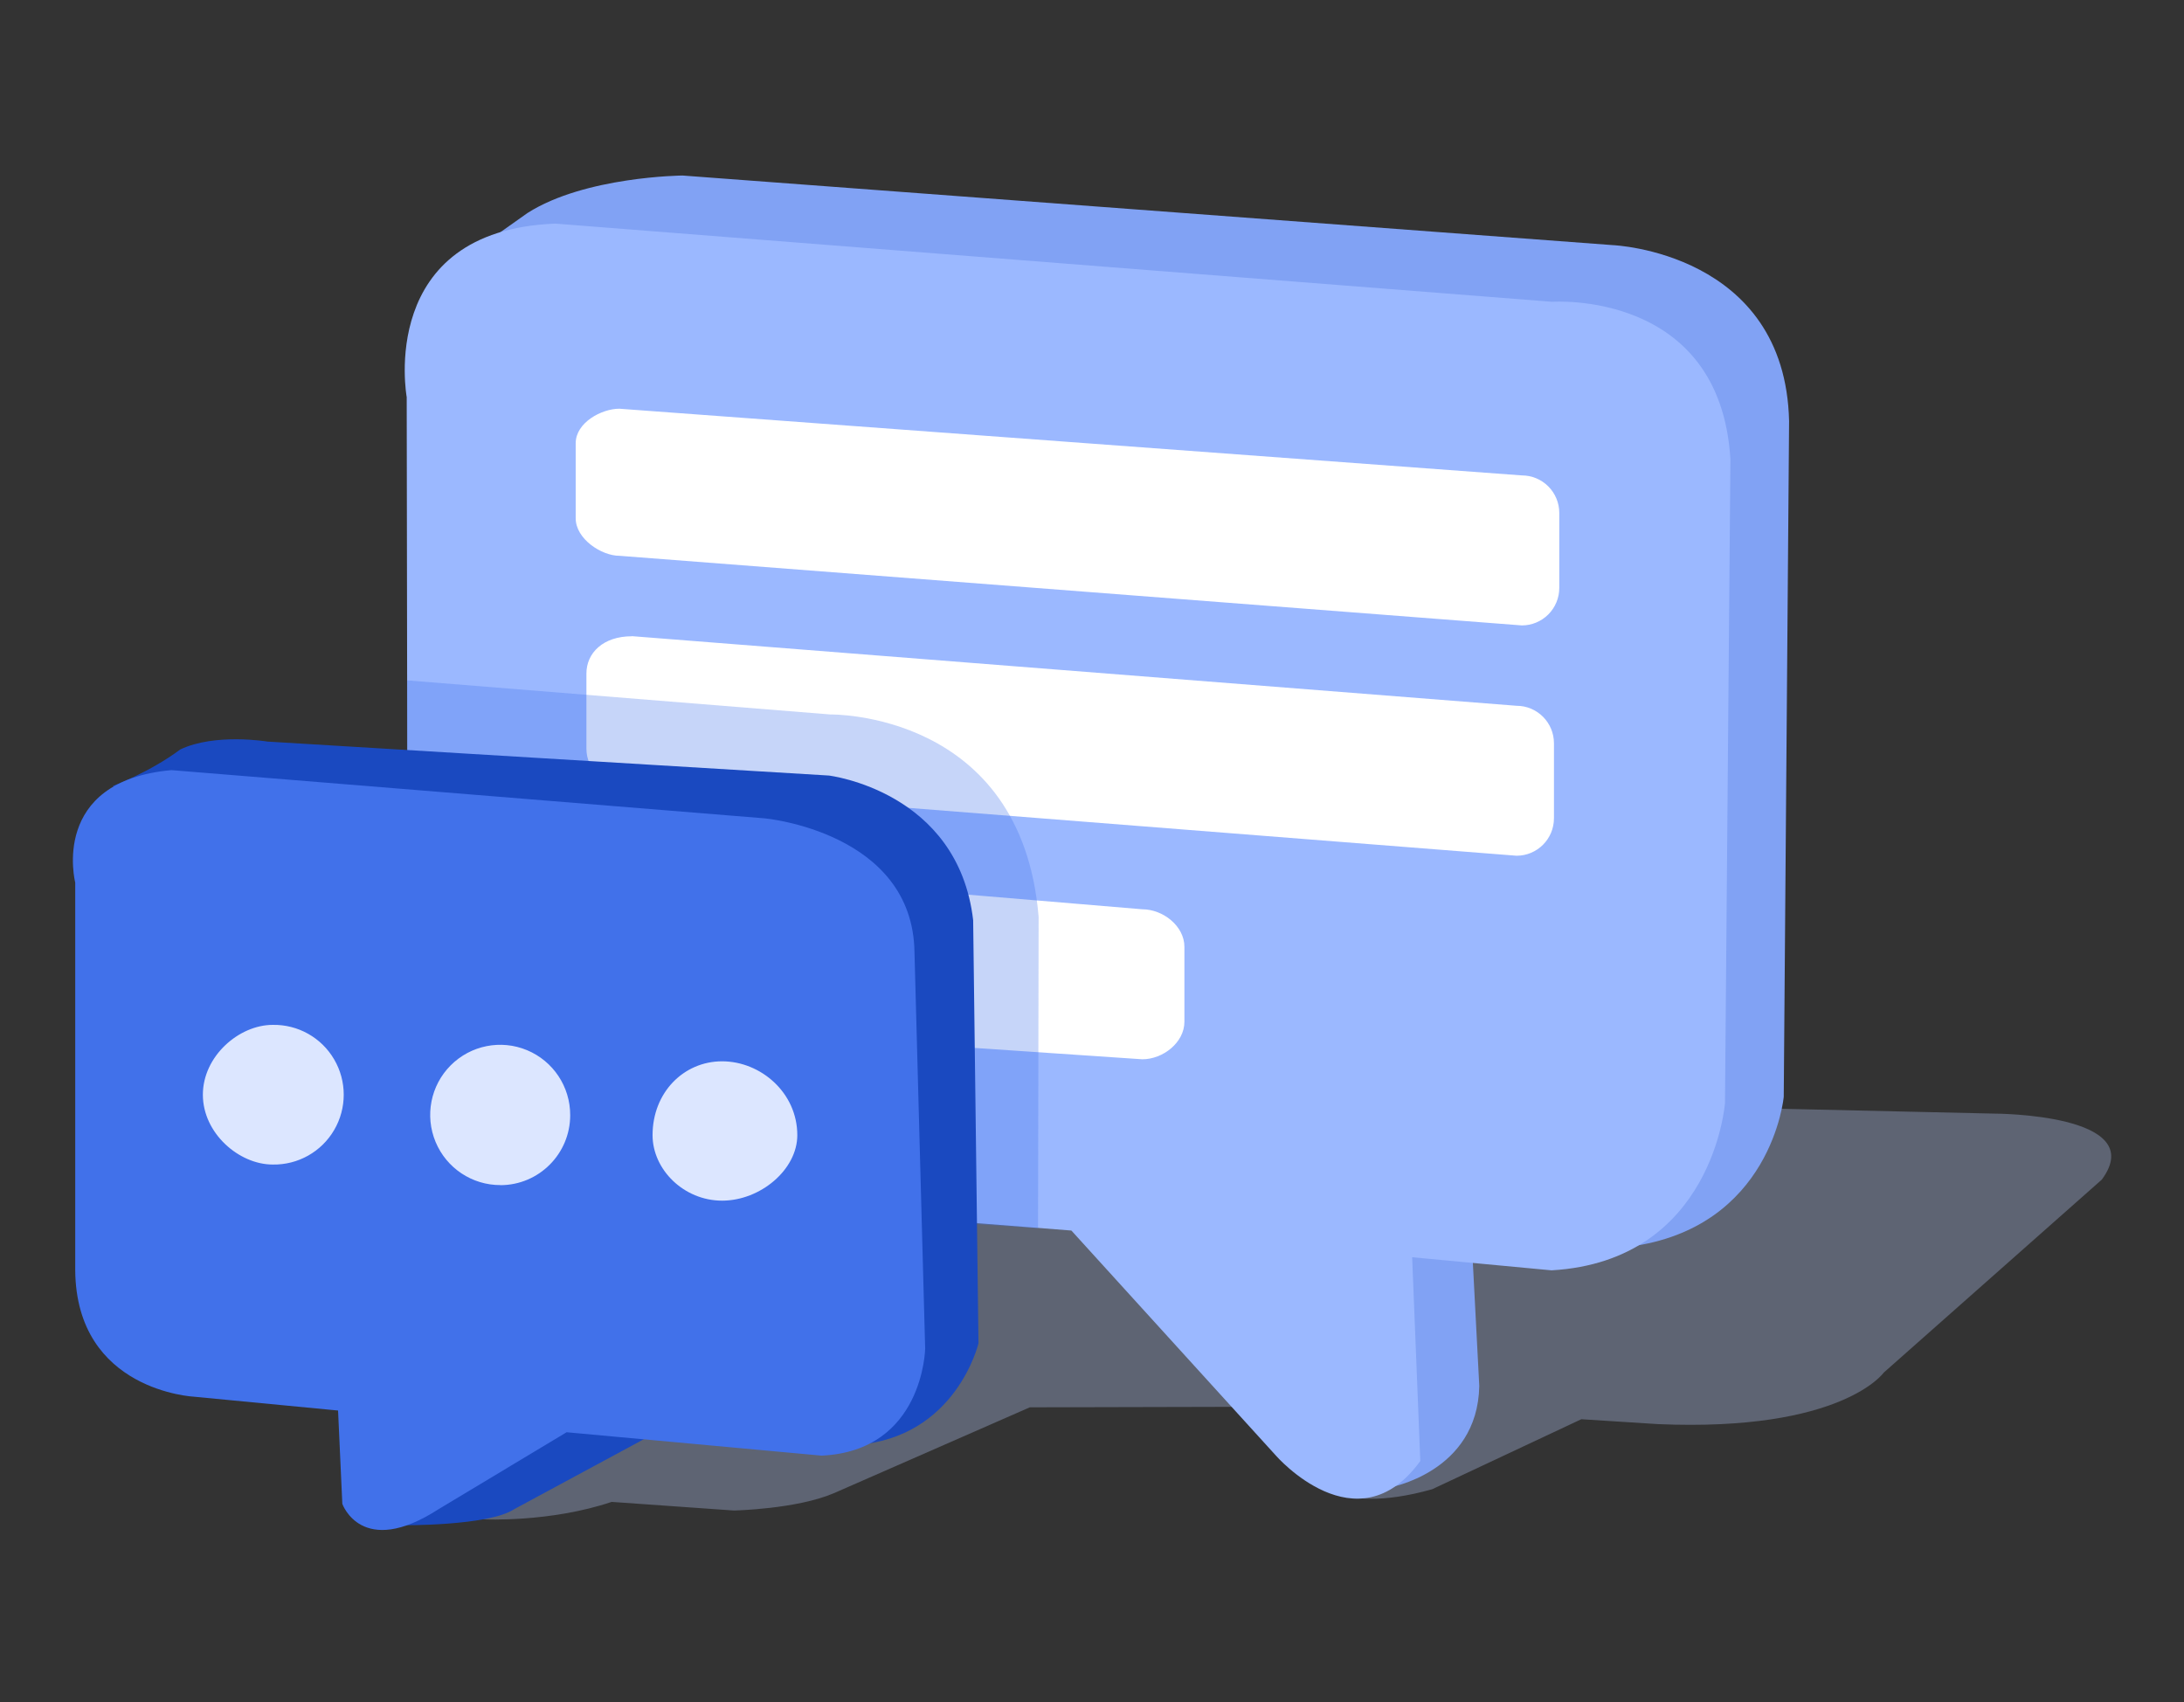 <svg width="154" height="120" viewBox="0 0 154 120" fill="none" xmlns="http://www.w3.org/2000/svg">
<rect x="0" y="0" width="154" height="120" fill="#333333" stroke="none"/>
<g id="&#230;&#132;&#143;&#232;&#167;&#129;&#229;&#143;&#141;&#233;&#166;&#136;">
<g id="Group 3117">
<g id="Group">
<path id="Vector" fill-rule="evenodd" clip-rule="evenodd" d="M148.206 83.165L132.83 96.772C132.83 96.772 129.885 100.958 116.906 100.405L111.504 100.06L100.987 104.997C93.903 106.99 92.241 103.919 92.241 103.919L91.233 99.177L72.613 99.222L58.826 105.264C56.199 106.403 51.748 106.497 51.748 106.497L43.131 105.889C38.791 107.347 34.149 107.121 34.149 107.121L28.668 105.271L34.149 93.248L47.757 95.184C48.263 94.8 48.796 94.454 49.355 94.15L74.317 81.032C74.317 81.032 79.578 77.372 89.533 77.356L140.596 78.512C140.596 78.512 151.639 78.514 148.206 83.165Z" fill="#B1C2EE" fill-opacity="0.34"/>
</g>
<path id="Vector_2" fill-rule="evenodd" clip-rule="evenodd" d="M125.777 77.326C125.777 77.326 124.94 86.602 114.847 87.899L112.956 26.346L32.297 18.416C32.297 18.416 34.499 16.951 37.197 15.017C41.249 12.433 48.128 12.375 48.128 12.375L113.716 17.282C113.716 17.282 125.884 17.763 126.154 29.694L125.777 77.326ZM104.308 97.717C104.19 103.851 97.885 104.893 97.885 104.893L93.361 81.858L103.54 82.99L104.308 97.717Z" fill="url(#paint0_linear_370_1767)"/>
<path id="Vector_3" fill-rule="evenodd" clip-rule="evenodd" d="M121.634 77.769C121.634 77.769 120.807 88.898 109.406 89.563L99.575 88.64L100.149 103.004C95.679 109.193 89.971 102.627 89.971 102.627L75.546 86.757L42.754 84.189C42.754 84.189 28.872 84.793 28.745 71.43L28.678 27.996C28.678 27.996 26.527 16.24 39.166 15.766L109.449 21.278C109.449 21.278 121.3 20.417 122.017 32.388L121.634 77.769Z" fill="url(#paint1_linear_370_1767)"/>
<path id="Vector_4" fill-rule="evenodd" clip-rule="evenodd" d="M107.31 44.094L43.671 39.185C42.42 39.185 40.594 38.002 40.594 36.541V31.252C40.594 29.793 42.42 28.816 43.671 28.816L107.31 33.518C108.009 33.518 108.68 33.796 109.175 34.292C109.67 34.788 109.949 35.46 109.949 36.161V41.449C109.95 42.15 109.672 42.823 109.177 43.319C108.682 43.815 108.009 44.094 107.31 44.094ZM44.555 44.851L106.937 49.76C108.393 49.76 109.574 50.943 109.574 52.402V57.69C109.574 59.149 108.393 60.332 106.937 60.332L44.555 55.423C42.531 55.423 41.35 54.24 41.35 52.781V47.493C41.347 46.034 42.528 44.859 44.552 44.859L44.555 44.851ZM44.555 61.089L80.55 64.108C82.008 64.108 83.516 65.293 83.516 66.752V72.038C83.516 73.499 82.008 74.683 80.55 74.683L44.552 72.247C42.528 72.247 41.347 70.476 41.347 69.017V63.729C41.347 62.272 42.528 61.089 44.552 61.089H44.555Z" fill="white"/>
<path id="Vector_5" fill-rule="evenodd" clip-rule="evenodd" d="M28.699 47.968L58.527 50.371C58.527 50.371 72.041 50.114 73.236 64.644L73.195 86.602L28.699 83.631V47.968Z" fill="#4171EA" fill-opacity="0.3"/>
<path id="Vector_6" fill-rule="evenodd" clip-rule="evenodd" d="M60.321 101.875L61.45 64.111L7.934 55.424C7.934 55.424 10.576 54.439 12.71 52.84C15.174 51.666 18.865 52.284 18.865 52.284L58.442 54.678C58.442 54.678 67.554 55.762 68.62 64.874L68.996 94.706C68.996 94.706 67.425 101.382 60.321 101.875ZM46.75 100.741L36.251 106.405C34.445 107.6 28.287 107.536 28.287 107.536L40.726 99.613L46.75 100.741Z" fill="#1A49C0"/>
<path id="Vector_7" fill-rule="evenodd" clip-rule="evenodd" d="M57.932 102.627L39.954 100.978L30.922 106.404C25.494 109.908 24.138 106.025 24.138 106.025L23.838 99.447L13.695 98.474C13.695 98.474 5.38 98.084 5.304 89.563V62.22C5.304 62.22 3.468 55.062 12.091 54.297L53.93 57.697C53.93 57.697 64.366 58.657 64.483 67.136L65.236 95.08C65.236 95.08 65.119 102.294 57.932 102.627Z" fill="url(#paint2_linear_370_1767)"/>
<path id="Vector_8" fill-rule="evenodd" clip-rule="evenodd" d="M50.917 84.65C48.209 84.65 46.014 82.45 46.014 80.034C46.014 77.024 48.209 74.826 50.917 74.826C53.625 74.826 56.22 77.024 56.22 80.034C56.22 82.455 53.625 84.65 50.917 84.65ZM35.292 83.553C33.293 83.561 31.486 82.361 30.715 80.512C29.945 78.662 30.363 76.532 31.776 75.114C33.19 73.697 35.316 73.271 37.163 74.041C39.009 74.809 40.211 76.618 40.206 78.621C40.208 81.343 38.009 83.551 35.292 83.558V83.553ZM19.23 82.104C16.851 82.104 14.305 79.899 14.305 77.181C14.305 74.463 16.851 72.257 19.23 72.257C21.008 72.224 22.666 73.154 23.563 74.692C24.462 76.228 24.462 78.132 23.563 79.668C22.666 81.207 21.008 82.137 19.23 82.104Z" fill="#DCE6FF"/>
</g>
</g>
<defs>
<linearGradient id="paint0_linear_370_1767" x1="159217" y1="-128248" x2="159217" y2="-128341" gradientUnits="userSpaceOnUse">
<stop stop-color="#81A2F4"/>
<stop offset="0.99" stop-color="#81A2F4"/>
</linearGradient>
<linearGradient id="paint1_linear_370_1767" x1="158556" y1="-124621" x2="158556" y2="-124711" gradientUnits="userSpaceOnUse">
<stop stop-color="#9BB8FF"/>
<stop offset="1" stop-color="#EEF3FF"/>
</linearGradient>
<linearGradient id="paint2_linear_370_1767" x1="101471" y1="-74601.5" x2="101471" y2="-74655.1" gradientUnits="userSpaceOnUse">
<stop stop-color="#4171EA"/>
<stop offset="1" stop-color="#C2D3FF"/>
</linearGradient>
</defs>
</svg>
